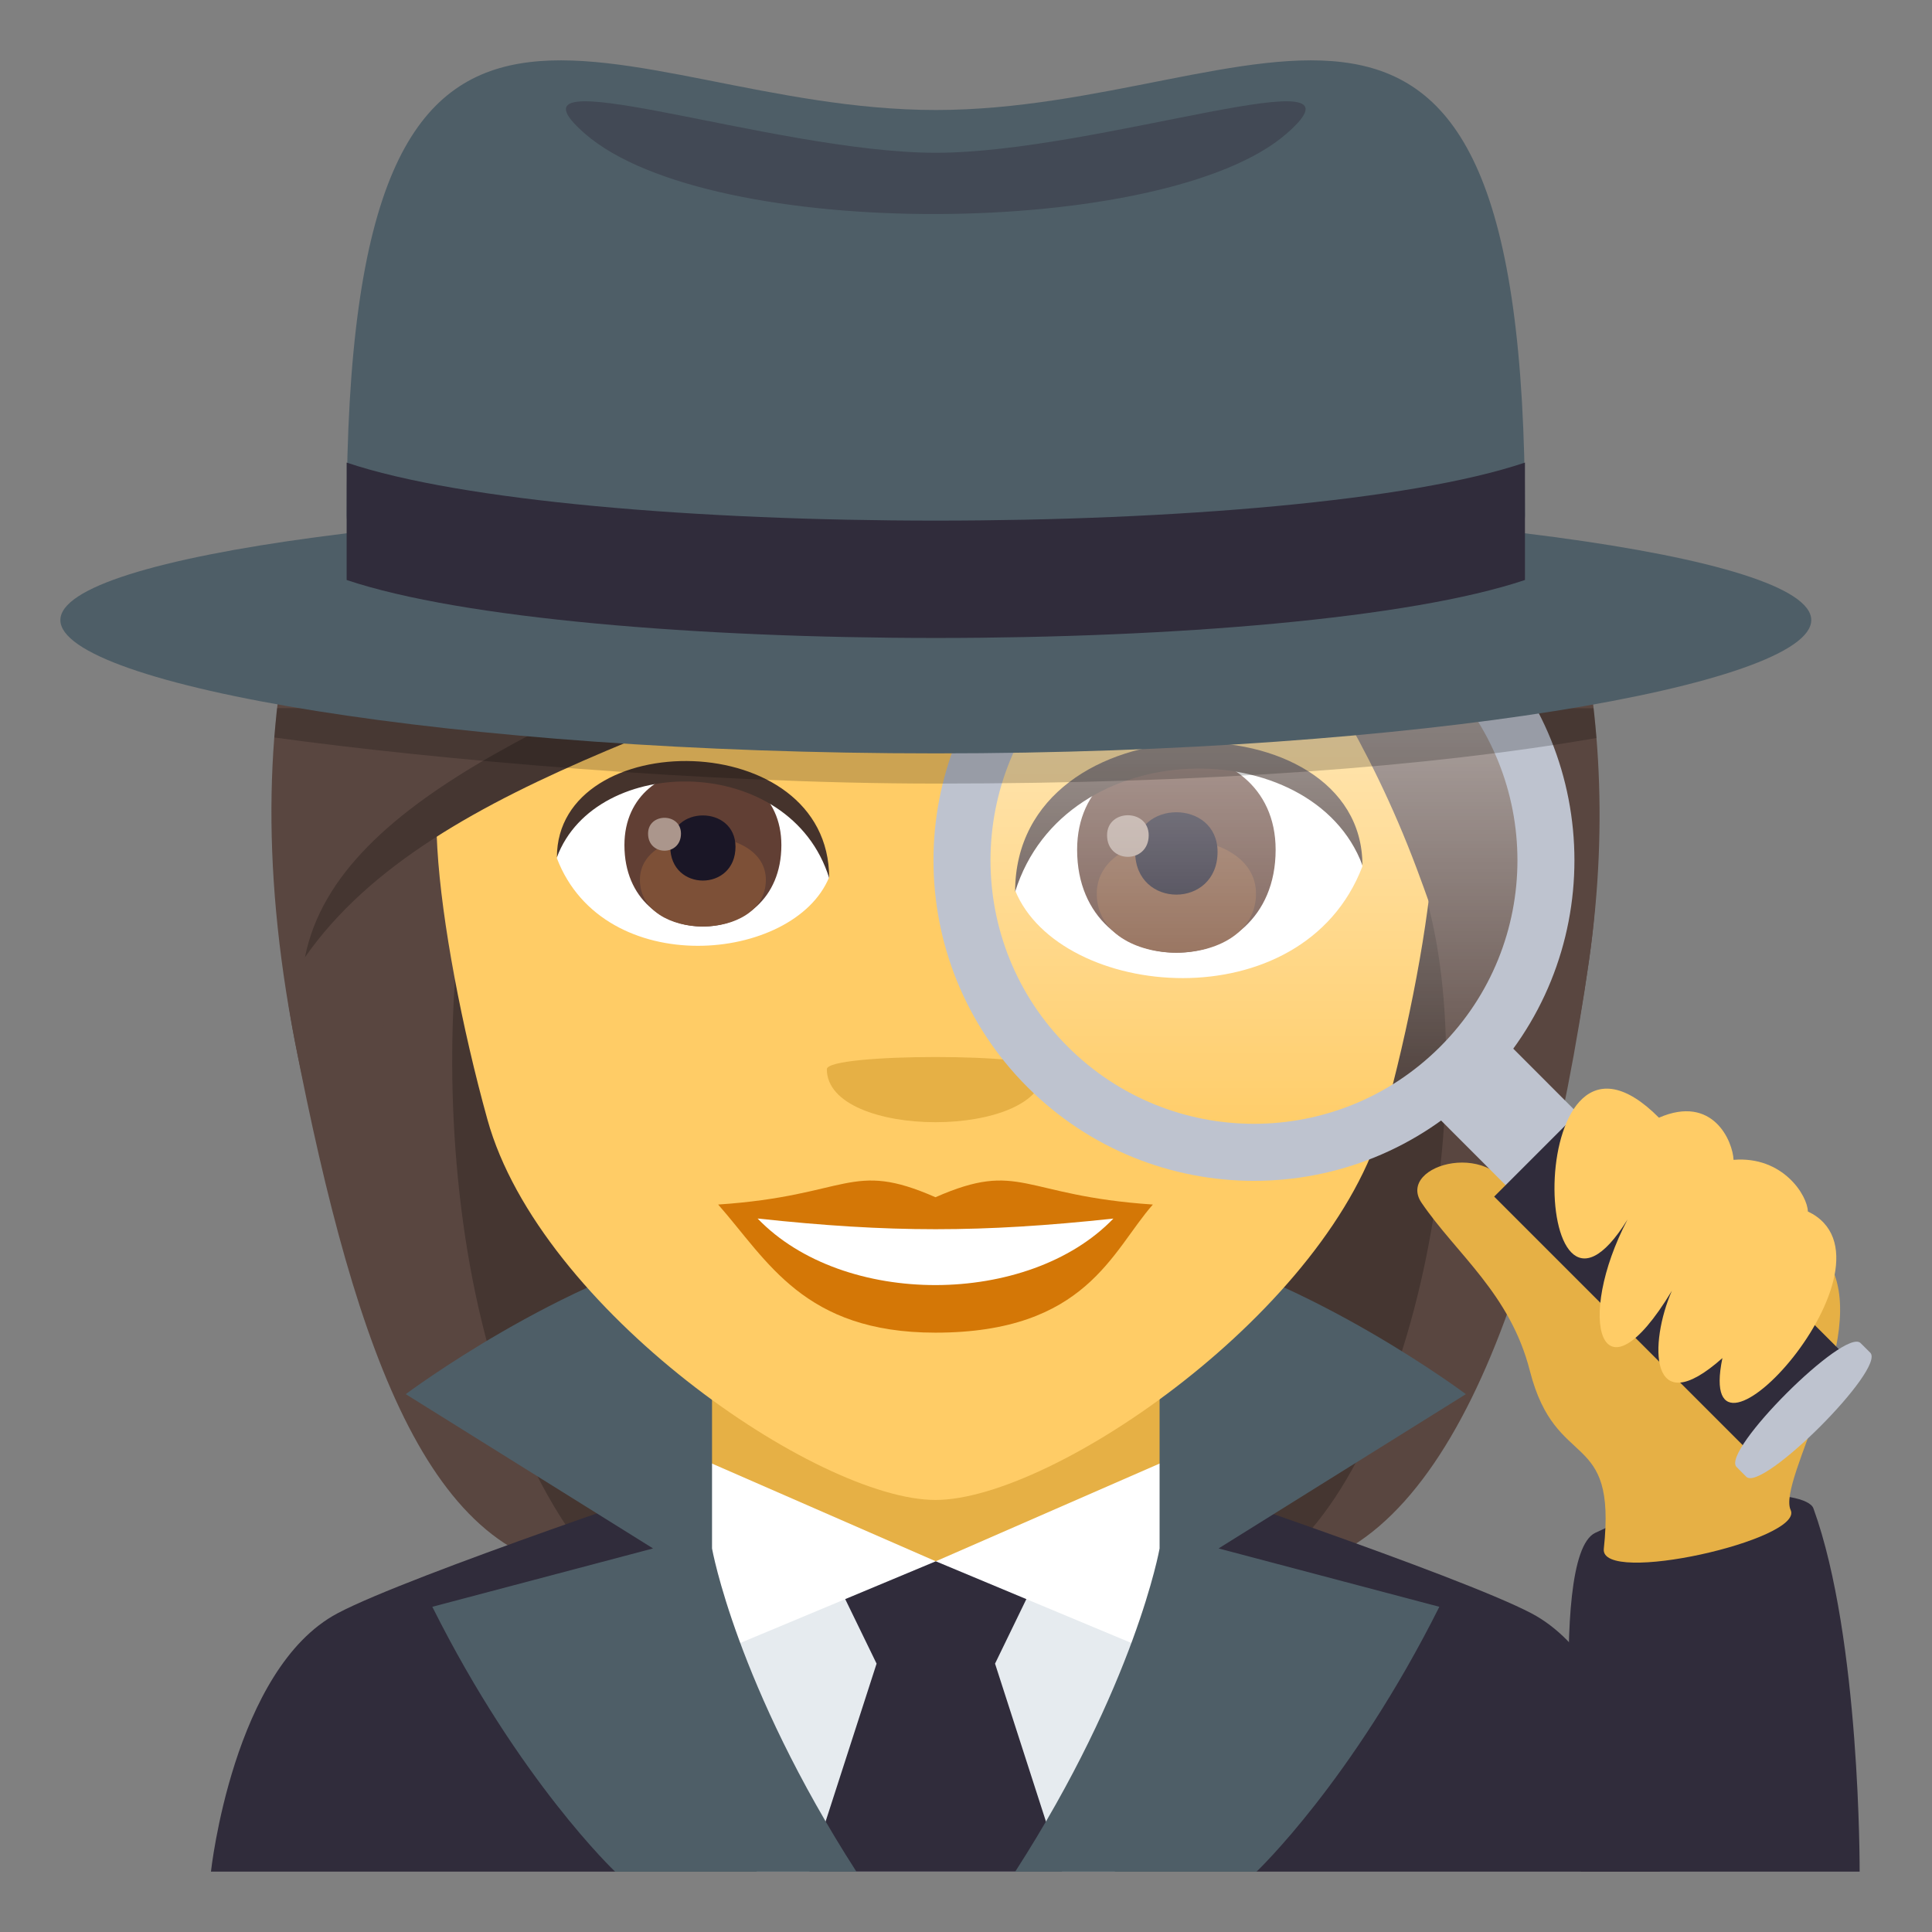 <?xml version="1.0" encoding="utf-8"?>
<!-- Generator: Adobe Illustrator 15.0.0, SVG Export Plug-In . SVG Version: 6.00 Build 0)  -->
<!DOCTYPE svg PUBLIC "-//W3C//DTD SVG 1.1//EN" "http://www.w3.org/Graphics/SVG/1.1/DTD/svg11.dtd">
<svg version="1.1" id="Layer_1" xmlns:x="http://ns.adobe.com/Extensibility/1.0/" xmlns:i="http://ns.adobe.com/AdobeIllustrator/10.0/" xmlns:graph="http://ns.adobe.com/Graphs/1.0/"
	 xmlns="http://www.w3.org/2000/svg" xmlns:xlink="http://www.w3.org/1999/xlink" xmlns:a="http://ns.adobe.com/AdobeSVGViewerExtensions/3.0/"
	 x="0px" y="0px" width="64px" height="64px" viewBox="0 0 64 64" enable-background="new 0 0 64 64" xml:space="preserve">
<rect x="0" y="0" width="64" height="64" fill="#808080" stroke="none"/>
<path fill="#3B2C29" d="M18.962,15.476c-8.107,37.397-7.365,36.596,9.703,36.596C19.22,44.972,37.312,14.967,18.962,15.476z"/>
<path fill="#453631" d="M16.038,14.897c-5.916,28.413-0.813,35.708,3.721,37.175h5.193C12.8,42.87,31.798,14.338,16.038,14.897z"/>
<path fill="#3B2C29" d="M42.815,15.475c8.107,37.396,7.365,36.596-9.701,36.596C41.8,46.372,24.466,14.966,42.815,15.475z"/>
<path fill="#453631" d="M45.737,14.896c8.65,25.85-0.018,35.979-3.719,37.175h-5.193C48.979,43.621,29.981,14.336,45.737,14.896z"/>
<path fill="#594640" d="M46.937,28.786c2.467,6.571,0.025,20.058-5.082,23.286c5.66,0,9.111-8.55,10.791-20.31
	C54.747,17.067,42.54,17.06,46.937,28.786z"/>
<path fill="#594640" d="M9.767,34.488c2.064,10.614,4.602,17.584,10.16,17.584c-6.197-6.999-5.467-21.76-3.707-25.433
	C25.196,20.812,6.278,16.536,9.767,34.488z"/>
<path fill="#302C3B" d="M50.73,53.443c-2.398-1.26-12.363-4.597-12.363-4.597H23.528c0,0-9.954,3.327-12.344,4.595
	C7.717,55.276,6.988,62,6.988,62h48C54.988,62,54.212,55.271,50.73,53.443z"/>
<rect x="23.128" y="45.269" fill="#E6B045" width="15.728" height="8.315"/>
<polygon fill="#FFFFFF" points="30.999,51.72 22.624,48.063 25.074,62 36.924,62 39.374,48.063 "/>
<polygon fill="#E6EBEF" points="30.999,51.72 23.587,54.816 25.074,62 36.924,62 38.413,54.816 "/>
<polygon fill="#302C3B" points="35.184,62 32.962,55.11 33.999,52.973 30.999,51.72 27.999,52.973 29.038,55.11 26.813,62 "/>
<path fill="#4E5E67" d="M20.376,62c0,0-3.162-2.988-6.055-8.773l7.312-1.933l-8.192-5.111c0,0,5.114-3.834,10.146-4.986v10.098
	c0,0,0.798,4.511,4.783,10.706H20.376z"/>
<path fill="#4E5E67" d="M41.625,62c0,0,3.159-2.988,6.055-8.773l-7.313-1.933l8.192-5.111c0,0-5.115-3.834-10.146-4.986v10.098
	c0,0-0.797,4.511-4.783,10.706H41.625z"/>
<path fill="#FFCC66" d="M30.989,6.488c-11.609,0-17.201,9.455-16.502,21.611c0.143,2.444,0.822,5.969,1.66,8.988
	c1.742,6.279,10.93,12.601,14.842,12.601c3.91,0,13.1-6.321,14.84-12.601c0.84-3.02,1.52-6.544,1.664-8.988
	C48.19,15.943,42.601,6.488,30.989,6.488z"/>
<path fill="#D47706" d="M30.989,39.66c-2.822-1.24-2.844-0.05-7.199,0.242c1.635,1.856,2.838,4.244,7.197,4.244
	c5.004,0,5.85-2.711,7.203-4.244C33.831,39.61,33.812,38.42,30.989,39.66z"/>
<path fill="#FFFFFF" d="M25.097,40.365c2.844,2.959,8.977,2.92,11.785,0.002C32.503,40.837,29.478,40.837,25.097,40.365z"/>
<path fill="#594640" d="M43.784,23.684c-2.617-1.559-7.309-1.75-9.166-0.688c-0.393,0.214-0.287,1.341,0.053,1.2
	c2.648-1.103,6.682-1.158,9.168,0.117C44.173,24.482,44.179,23.91,43.784,23.684z"/>
<path fill="#594640" d="M18.196,23.684c2.615-1.559,7.307-1.75,9.166-0.688c0.393,0.214,0.289,1.341-0.055,1.2
	c-2.648-1.103-6.68-1.159-9.166,0.117C17.808,24.482,17.8,23.91,18.196,23.684z"/>
<path fill="#E6B045" d="M34.589,35.418c0,2.342-7.199,2.342-7.199,0C27.39,34.881,34.589,34.881,34.589,35.418z"/>
<path fill="#FFFFFF" d="M18.448,28.431c1.553,4.06,7.863,3.466,9.02,0.624C26.591,24.488,19.304,24.098,18.448,28.431z"/>
<path fill="#613F34" d="M20.685,27.995c0,3.596,5.199,3.596,5.199,0C25.884,24.657,20.685,24.657,20.685,27.995z"/>
<path fill="#7D5037" d="M21.198,29.145c0,2.062,4.172,2.062,4.172,0C25.37,27.231,21.198,27.231,21.198,29.145z"/>
<path fill="#1A1626" d="M22.204,28.051c0,1.492,2.16,1.492,2.16,0C24.364,26.666,22.204,26.666,22.204,28.051z"/>
<path fill="#AB968C" d="M21.468,27.615c0,0.754,1.09,0.754,1.09,0C22.558,26.916,21.468,26.916,21.468,27.615z"/>
<path fill="#45332C" d="M18.448,28.399c0-4.361,9.02-4.361,9.02,0.689C26.181,24.943,19.737,24.943,18.448,28.399z"/>
<path fill="#594640" d="M41.863,19.476c1.49,2.226,3.464,5.017,5.073,9.311c2.467,6.571,4.029,14.736,5.709,2.976
	c0.66-4.618,0.315-8.783-0.586-12.287H41.863z"/>
<path fill="#594640" d="M9.937,19.476c-1.124,4.088-1.326,9.063-0.17,15.013c2.064,10.614,2.9-3.665,4.662-7.338
	c4.026-2.613,9.692-5.046,14.931-7.675H9.937z"/>
<path fill="#453631" d="M28.063,19.476c-8.372,3.898-16.876,6.756-17.961,12.235c4.289-6.152,14.722-8.007,22.817-12.235H28.063z"/>
<path fill="#FFFFFF" d="M45.132,28.699c-1.979,5.183-10.029,4.423-11.505,0.797C34.746,23.672,44.044,23.172,45.132,28.699z"/>
<path fill="#613F34" d="M35.681,28.148c0,4.547,6.576,4.547,6.576,0C42.257,23.928,35.681,23.928,35.681,28.148z"/>
<path fill="#7D5037" d="M36.332,29.604c0,2.607,5.275,2.607,5.275,0C41.607,27.183,36.332,27.183,36.332,29.604z"/>
<path fill="#1A1626" d="M37.604,28.219c0,1.889,2.729,1.889,2.729,0C40.334,26.469,37.604,26.469,37.604,28.219z"/>
<path fill="#AB968C" d="M36.673,27.669c0,0.953,1.379,0.953,1.379,0C38.052,26.785,36.673,26.785,36.673,27.669z"/>
<path fill="#45332C" d="M45.132,28.662c0-5.564-11.505-5.564-11.505,0.881C35.271,24.256,43.489,24.256,45.132,28.662z"/>
<path fill="#302C3B" d="M60.072,49.967C61.637,54.281,61.603,62,61.603,62h-9.237c0,0-1.176-10.43,0.479-11.223
	C56.188,49.176,59.839,49.322,60.072,49.967z"/>
<path fill="#E6B045" d="M47.091,39.844c-0.872-1.279,2.57-2.223,3.139,0.022c0.229,0.908,9.632,0.669,10.382,2.01
	c1.352,2.411-1.748,7.167-1.294,8.146c0.453,0.979-6.323,2.516-6.19,1.285c0.435-4.033-1.585-2.509-2.45-5.9
	C50.025,42.855,48.258,41.555,47.091,39.844z"/>
<linearGradient id="SVGID_1_" gradientUnits="userSpaceOnUse" x1="41.539" y1="38.055" x2="41.539" y2="18.944">
	<stop  offset="0" style="stop-color:#FFFFFF;stop-opacity:0"/>
	<stop  offset="1" style="stop-color:#FFFFFF"/>
	<a:midPointStop  offset="0" style="stop-color:#FFFFFF;stop-opacity:0"/>
	<a:midPointStop  offset="0.5" style="stop-color:#FFFFFF;stop-opacity:0"/>
	<a:midPointStop  offset="1" style="stop-color:#FFFFFF"/>
</linearGradient>
<circle opacity="0.65" fill="url(#SVGID_1_)" cx="41.541" cy="28.499" r="9.553"/>
<rect x="48.342" y="35.187" transform="matrix(-0.708 0.707 -0.707 -0.708 111.566 27.81)" fill="#BEC3CF" width="3.372" height="3.609"/>
<path fill="#BEC3CF" d="M49.045,36.006c4.147-4.146,4.146-10.865,0.002-15.016c-4.147-4.145-10.869-4.146-15.015,0
	s-4.146,10.873,0,15.018C38.178,40.154,44.901,40.154,49.045,36.006z M35.368,34.67c-3.41-3.404-3.408-8.938,0.002-12.344
	c3.407-3.41,8.932-3.408,12.339,0c3.411,3.408,3.411,8.938,0,12.346C44.302,38.08,38.775,38.08,35.368,34.67z"/>
<rect x="53.158" y="36.244" transform="matrix(-0.707 0.707 -0.707 -0.707 124.549 33.163)" fill="#302C3B" width="4.5" height="12.254"/>
<path fill="#BEC3CF" d="M57.848,48.92c0.521,0.521,4.632-3.584,4.106-4.111l-0.32-0.318c-0.525-0.525-4.634,3.582-4.108,4.105
	L57.848,48.92z"/>
<path fill="#FFCC66" d="M54.955,37.025c1.794-0.781,2.447,0.791,2.471,1.396c1.646-0.134,2.456,1.198,2.461,1.71
	c3.466,1.652-3.807,9.587-2.83,4.857c-2.443,2.174-2.428-0.503-1.674-2.229c-2.367,3.924-3.206,0.949-1.469-2.361
	C50.612,45.733,50.44,32.494,54.955,37.025z"/>
<path opacity="0.2" d="M52.791,23.462c0,0,0.054,0.513,0.096,0.985c-5.497,0.955-12.894,1.51-21.888,1.51
	c-7.643,0-16.616-0.797-21.913-1.527c0.035-0.409,0.093-0.972,0.093-0.972L52.791,23.462z"/>
<path fill="#4E5E67" d="M60,20.541c0,2.146-12.988,4.416-29.001,4.416C14.981,24.957,2,22.688,2,20.541s12.981-3.887,28.999-3.887
	C47.012,16.654,60,18.395,60,20.541z"/>
<path fill="#4E5E67" d="M50.517,17.08c0,4.111-39.033,4.111-39.033,0c0-22.012,8.738-13.436,19.516-13.436
	S50.517-4.932,50.517,17.08z"/>
<path opacity="0.4" fill="#302C3B" d="M30.999,5.061c-5.41,0-14.776-3.377-11.616-0.627c4.155,3.607,19.227,3.477,23.228,0
	C45.779,1.684,36.409,5.061,30.999,5.061z"/>
<path fill="#302C3B" d="M11.483,15.324v3.889c7.627,2.561,31.405,2.561,39.033,0v-3.889C42.896,17.887,19.101,17.887,11.483,15.324z
	"/>
</svg>
